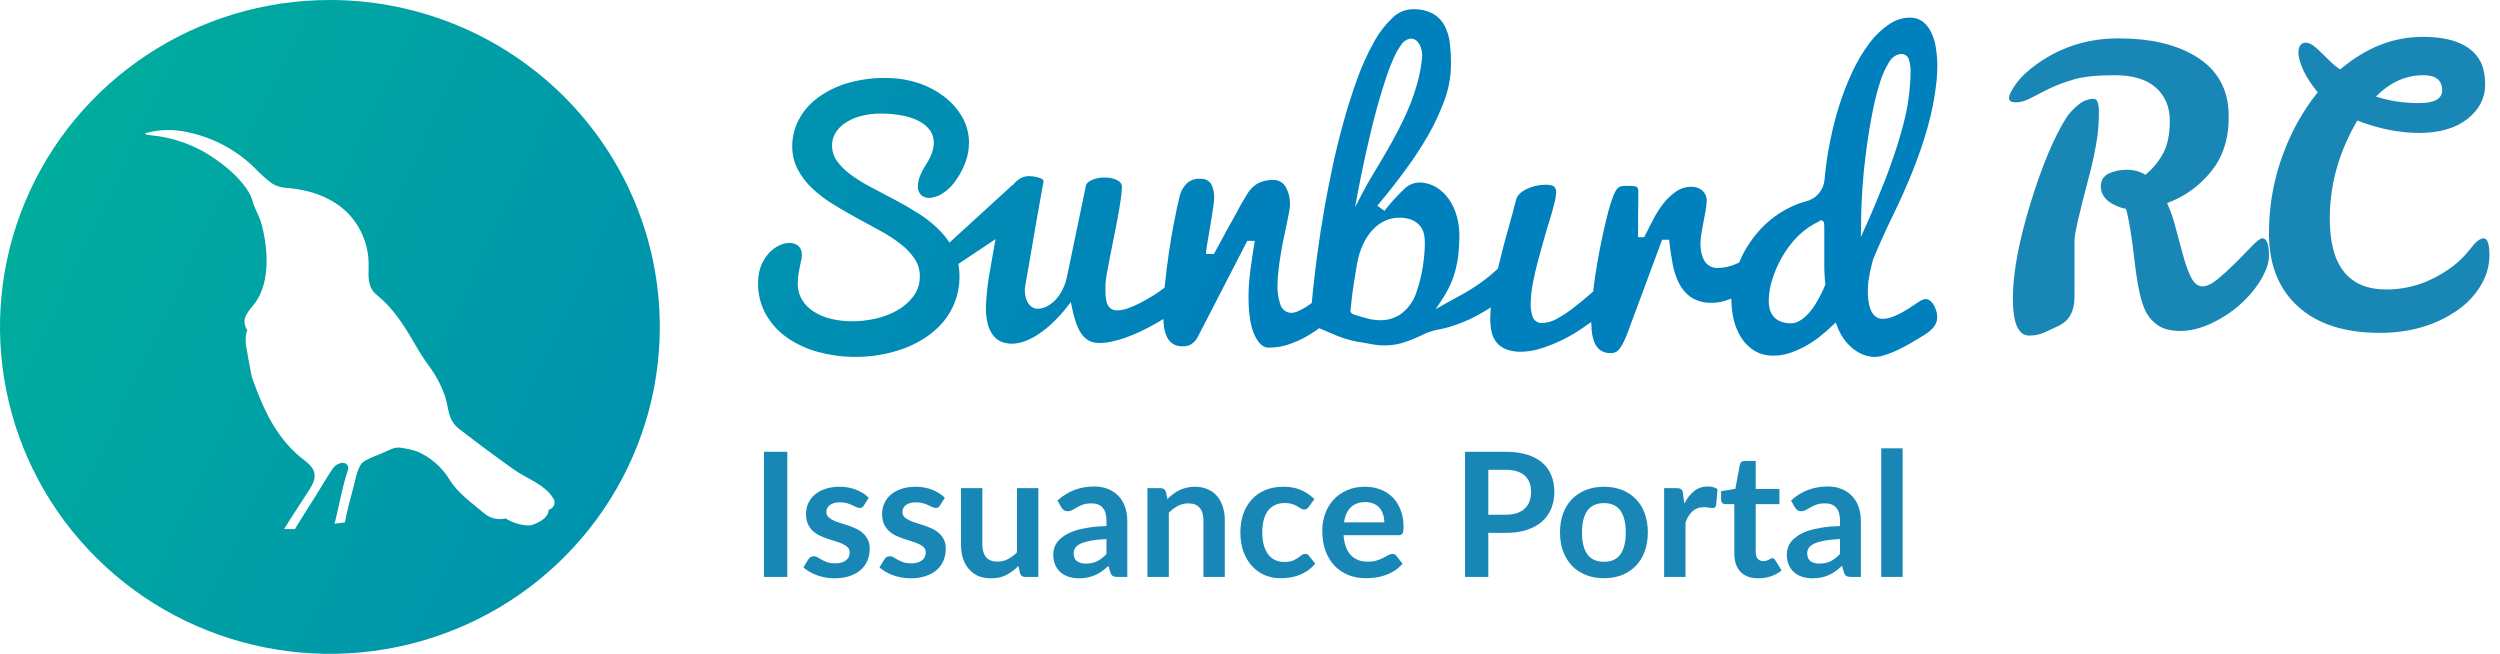 <svg width="130" height="34" viewBox="0 0 130 34" fill="none" xmlns="http://www.w3.org/2000/svg">
<path fill-rule="evenodd" clip-rule="evenodd" d="M17.157 1.25343e-07C21.707 1.25343e-07 26.07 1.791 29.287 4.979C32.504 8.167 34.311 12.491 34.31 17C34.31 23.876 30.13 30.075 23.72 32.706C17.309 35.337 9.93 33.882 5.024 29.02C0.118 24.157 -1.349 16.845 1.307 10.493C3.963 4.141 10.219 -0.001 17.157 1.25343e-07ZM9.735 6.869C9.009 6.706 8.252 6.728 7.537 6.933C7.561 6.958 7.577 6.974 7.587 6.985L7.601 6.999L7.809 7.03C9.05 7.141 10.238 7.582 11.247 8.308C11.653 8.585 12.03 8.903 12.37 9.258C12.683 9.604 13.024 10.03 13.128 10.439C13.232 10.848 13.464 11.182 13.574 11.564C13.935 12.823 14.085 14.65 13.254 15.765C12.966 16.156 12.47 16.549 12.854 17.166C12.87 17.197 12.808 17.265 12.808 17.319C12.776 17.504 12.767 17.693 12.781 17.88C12.868 18.43 12.974 18.977 13.076 19.526C13.084 19.563 13.105 19.598 13.105 19.635C13.694 21.281 14.38 22.849 15.852 23.956C16.474 24.425 16.497 24.832 16.082 25.472C15.652 26.153 15.189 26.822 14.774 27.513H15.339L15.384 27.428C15.692 26.918 16.016 26.428 16.337 25.912C16.659 25.396 16.964 24.873 17.301 24.367C17.394 24.231 17.533 24.132 17.693 24.087L17.778 24.071C17.877 24.052 17.978 24.087 18.043 24.162C18.109 24.237 18.129 24.341 18.096 24.435C18 24.709 17.919 24.997 17.847 25.291C17.683 25.949 17.556 26.63 17.396 27.237C17.612 27.194 17.714 27.206 17.938 27.161C18.025 26.642 18.225 25.914 18.378 25.34C18.451 25.062 18.592 24.332 18.81 24.093C19.028 23.855 19.709 23.657 20.249 23.398C20.357 23.342 20.473 23.302 20.593 23.279C20.705 23.268 20.817 23.273 20.928 23.293C21.175 23.331 21.42 23.387 21.659 23.462C22.379 23.765 22.983 24.287 23.384 24.953C23.807 25.643 24.565 26.177 25.188 26.7C25.49 26.955 25.898 27.052 26.284 26.961H26.297C26.666 27.206 27.374 27.408 27.704 27.286C28.034 27.165 28.522 26.92 28.522 26.527C28.591 26.495 28.656 26.455 28.715 26.406C28.863 26.27 28.879 26.044 28.753 25.89C28.327 25.188 27.361 24.873 26.714 24.41C25.803 23.763 24.903 23.096 24.015 22.41C23.853 22.298 23.709 22.164 23.585 22.011C23.299 21.627 23.294 21.051 23.139 20.598C22.963 20.08 22.711 19.591 22.391 19.146C22.145 18.815 21.917 18.472 21.708 18.117C21.123 17.111 20.541 16.105 19.618 15.36C19.113 14.953 19.155 14.444 19.169 13.864C19.189 13.151 19.01 12.445 18.652 11.826C17.865 10.466 16.402 9.885 14.886 9.768C14.622 9.755 14.366 9.675 14.141 9.538C13.828 9.301 13.534 9.039 13.265 8.754C12.299 7.798 11.072 7.143 9.735 6.869ZM73.477 0.479C73.842 0.468 74.205 0.551 74.53 0.721C74.78 0.868 74.985 1.083 75.123 1.34C75.271 1.631 75.364 1.948 75.396 2.274C75.439 2.667 75.457 3.062 75.449 3.456C75.434 4.067 75.316 4.67 75.102 5.241C74.865 5.882 74.573 6.502 74.231 7.092C73.867 7.718 73.468 8.322 73.035 8.9C72.599 9.494 72.155 10.057 71.717 10.579L71.62 10.695L71.992 10.964L72.072 10.863C72.36 10.499 72.673 10.156 73.01 9.838C73.213 9.629 73.487 9.505 73.776 9.49C74.091 9.488 74.401 9.571 74.675 9.729C74.938 9.89 75.165 10.104 75.342 10.359C75.529 10.63 75.669 10.932 75.755 11.251C75.85 11.593 75.895 11.946 75.889 12.301C75.885 12.612 75.869 12.912 75.84 13.193C75.812 13.467 75.763 13.738 75.695 14.004C75.626 14.273 75.536 14.535 75.424 14.789C75.296 15.07 75.146 15.339 74.974 15.595L74.652 16.08L75.154 15.792C75.381 15.664 75.598 15.547 75.829 15.423C76.061 15.299 76.292 15.165 76.532 15.015C76.771 14.866 77.011 14.698 77.246 14.518C77.462 14.353 77.669 14.177 77.866 13.989L77.897 13.96L77.936 13.787C77.953 13.722 77.969 13.651 77.988 13.577C78.124 13.021 78.26 12.477 78.424 11.917C78.587 11.356 78.723 10.84 78.837 10.386C78.875 10.251 78.953 10.131 79.06 10.042C79.183 9.936 79.323 9.851 79.473 9.79C79.627 9.725 79.788 9.677 79.952 9.647C80.101 9.619 80.251 9.605 80.402 9.605C80.689 9.61 80.793 9.677 80.828 9.717C80.897 9.798 80.931 9.904 80.923 10.011C80.91 10.2 80.877 10.388 80.826 10.571C80.76 10.831 80.689 11.121 80.584 11.442C80.479 11.764 80.38 12.112 80.272 12.492C80.165 12.872 80.059 13.244 79.958 13.626C79.857 14.008 79.775 14.382 79.706 14.736C79.643 15.064 79.606 15.396 79.597 15.729C79.585 15.973 79.615 16.217 79.688 16.449C79.758 16.667 79.963 16.809 80.188 16.796C80.473 16.788 80.751 16.706 80.995 16.556C81.291 16.39 81.574 16.201 81.842 15.992C82.121 15.773 82.4 15.544 82.668 15.312L82.85 15.154V15.1C82.877 14.887 82.906 14.669 82.937 14.442C82.997 14.05 83.065 13.634 83.143 13.21C83.222 12.786 83.302 12.402 83.387 12.015C83.472 11.629 83.558 11.279 83.641 10.966C83.709 10.705 83.792 10.448 83.889 10.197C83.927 10.092 83.975 9.991 84.032 9.895C84.066 9.837 84.112 9.786 84.166 9.746C84.221 9.71 84.284 9.687 84.35 9.679C84.46 9.664 84.571 9.66 84.682 9.664C84.799 9.663 84.916 9.672 85.031 9.691C85.075 9.694 85.115 9.716 85.143 9.75C85.176 9.807 85.193 9.873 85.192 9.939V10.386L85.18 11.226V12.335H85.496L85.535 12.259C85.662 12.006 85.805 11.726 85.963 11.419C86.115 11.123 86.294 10.842 86.498 10.579C86.689 10.336 86.915 10.124 87.169 9.95C87.413 9.784 87.702 9.701 87.995 9.712C88.096 9.712 88.195 9.732 88.289 9.769C88.379 9.803 88.461 9.855 88.532 9.92C88.602 9.985 88.657 10.063 88.693 10.151C88.734 10.251 88.753 10.358 88.749 10.466C88.742 10.607 88.725 10.747 88.7 10.886V10.909C88.667 11.092 88.632 11.272 88.592 11.482C88.553 11.692 88.514 11.896 88.481 12.091C88.449 12.261 88.43 12.433 88.425 12.605C88.417 12.807 88.438 13.01 88.487 13.206C88.522 13.356 88.585 13.499 88.673 13.626C88.749 13.728 88.849 13.81 88.964 13.863C89.069 13.91 89.182 13.934 89.297 13.934C89.61 13.935 89.92 13.873 90.21 13.752C90.249 13.737 90.286 13.718 90.323 13.701L90.435 13.651L90.457 13.601C90.526 13.437 90.588 13.305 90.652 13.181C90.85 12.806 91.087 12.454 91.358 12.131C91.912 11.468 92.618 10.954 93.413 10.634C93.578 10.568 93.746 10.513 93.917 10.468C94.432 10.345 94.814 9.906 94.874 9.372C94.917 8.864 94.983 8.356 95.07 7.857C95.198 7.112 95.371 6.375 95.588 5.652C95.788 4.992 96.035 4.348 96.328 3.725C96.574 3.193 96.876 2.689 97.226 2.222C97.513 1.839 97.863 1.509 98.259 1.246C98.576 1.031 98.949 0.916 99.331 0.916C99.566 0.912 99.796 0.986 99.986 1.126C100.174 1.278 100.326 1.472 100.428 1.693C100.552 1.958 100.635 2.241 100.673 2.533C100.724 2.868 100.746 3.207 100.74 3.547C100.735 3.756 100.723 3.979 100.702 4.208C100.615 5.039 100.455 5.861 100.225 6.664C100.004 7.433 99.743 8.19 99.445 8.931C99.145 9.666 98.829 10.393 98.472 11.119C98.114 11.845 97.771 12.61 97.439 13.393C97.399 13.5 97.365 13.61 97.338 13.722C97.305 13.852 97.272 13.987 97.241 14.142C97.21 14.297 97.183 14.451 97.162 14.6C97.142 14.753 97.13 14.907 97.127 15.062C97.124 15.24 97.133 15.418 97.152 15.595C97.169 15.755 97.205 15.913 97.259 16.065C97.306 16.202 97.385 16.326 97.488 16.426C97.597 16.526 97.739 16.581 97.885 16.579C98.03 16.58 98.175 16.557 98.313 16.51C98.471 16.458 98.625 16.394 98.773 16.317C98.926 16.239 99.095 16.143 99.254 16.042C99.413 15.941 99.57 15.836 99.721 15.731C99.975 15.551 100.151 15.511 100.308 15.597C100.436 15.681 100.538 15.801 100.599 15.943C100.659 16.062 100.701 16.19 100.725 16.321C100.738 16.416 100.739 16.512 100.727 16.607C100.665 17.075 100.184 17.356 99.758 17.604L99.579 17.709C99.397 17.82 99.215 17.927 99.019 18.03C98.823 18.133 98.631 18.227 98.445 18.305C98.267 18.381 98.085 18.445 97.9 18.496C97.748 18.54 97.592 18.563 97.435 18.563C97.316 18.555 97.197 18.535 97.082 18.505C96.901 18.456 96.728 18.381 96.569 18.282C96.361 18.149 96.173 17.986 96.012 17.797C95.803 17.548 95.641 17.264 95.53 16.957L95.456 16.766L95.309 16.907C95.08 17.13 94.838 17.34 94.586 17.537C94.341 17.727 94.079 17.896 93.806 18.041C93.546 18.179 93.274 18.292 92.994 18.379C92.733 18.459 92.461 18.498 92.188 18.494C91.85 18.498 91.518 18.409 91.226 18.236C90.954 18.067 90.724 17.839 90.55 17.568C90.365 17.276 90.23 16.954 90.152 16.615C90.082 16.321 90.043 16.02 90.034 15.717V15.53L89.796 15.61C89.763 15.623 89.728 15.634 89.693 15.643C89.459 15.714 89.216 15.748 88.972 15.744C88.608 15.755 88.249 15.657 87.939 15.463C87.679 15.282 87.466 15.038 87.32 14.753C87.159 14.436 87.045 14.096 86.981 13.745C86.909 13.372 86.851 12.981 86.808 12.586L86.793 12.465H86.43L84.672 17.205C84.585 17.44 84.5 17.638 84.426 17.791C84.366 17.918 84.293 18.038 84.207 18.15C84.152 18.221 84.081 18.279 84.001 18.318C83.921 18.35 83.836 18.365 83.751 18.362C83.564 18.369 83.379 18.318 83.222 18.215C83.089 18.115 82.985 17.981 82.92 17.827C82.842 17.639 82.793 17.44 82.774 17.237C82.759 17.163 82.759 17.096 82.759 17.027L82.743 16.745L82.536 16.888C82.474 16.932 82.412 16.978 82.346 17.023C82.009 17.259 81.654 17.469 81.287 17.652C80.915 17.838 80.529 17.994 80.134 18.118C79.782 18.234 79.413 18.292 79.043 18.291C78.786 18.293 78.531 18.246 78.291 18.152C78.108 18.077 77.945 17.957 77.819 17.803C77.693 17.645 77.606 17.459 77.564 17.26C77.511 17.017 77.486 16.769 77.492 16.521C77.494 16.435 77.504 16.344 77.504 16.252L77.521 15.983L77.296 16.124C77.03 16.293 76.754 16.445 76.47 16.579C76.115 16.744 75.749 16.885 75.375 16.999C75.226 17.046 75.067 17.079 74.9 17.115C74.624 17.161 74.354 17.24 74.096 17.35C73.708 17.547 73.305 17.711 72.89 17.841C72.361 17.986 71.805 18.002 71.269 17.885C71.13 17.858 70.992 17.835 70.856 17.812C70.411 17.753 69.975 17.639 69.558 17.472L69.364 17.392C69.187 17.308 68.918 17.209 68.674 17.098L68.602 17.064L68.538 17.111C68.283 17.293 68.016 17.457 67.739 17.602C67.462 17.746 67.172 17.863 66.873 17.953C66.571 18.04 66.258 18.081 65.944 18.076C65.665 18.07 65.431 17.843 65.225 17.398C65.01 16.92 64.911 16.204 64.925 15.274C64.934 14.873 64.965 14.474 65.016 14.077C65.072 13.655 65.138 13.2 65.223 12.685L65.248 12.526H64.859L62.327 17.436C62.248 17.621 62.12 17.781 61.957 17.896C61.815 17.977 61.653 18.016 61.49 18.009C61.304 18.015 61.119 17.964 60.962 17.862C60.828 17.762 60.724 17.627 60.66 17.472C60.581 17.284 60.532 17.085 60.514 16.882C60.514 16.87 60.514 16.858 60.514 16.846L60.491 16.584L60.266 16.727C60.026 16.865 59.766 17.01 59.493 17.146C59.224 17.281 58.948 17.402 58.667 17.507C58.404 17.608 58.135 17.689 57.861 17.751C57.624 17.808 57.38 17.836 57.136 17.835C56.951 17.837 56.767 17.792 56.603 17.703C56.453 17.612 56.324 17.488 56.225 17.342C56.106 17.164 56.013 16.971 55.949 16.766C55.863 16.516 55.794 16.26 55.742 16L55.684 15.706L55.502 15.941C55.286 16.218 55.052 16.48 54.8 16.724C54.57 16.951 54.321 17.156 54.057 17.34C53.823 17.503 53.57 17.637 53.305 17.738C53.077 17.827 52.836 17.872 52.592 17.873C52.413 17.87 52.236 17.836 52.07 17.77C51.908 17.701 51.767 17.593 51.657 17.455C51.521 17.278 51.423 17.075 51.367 16.859C51.289 16.548 51.255 16.228 51.268 15.908C51.293 15.3 51.362 14.694 51.475 14.096C51.543 13.682 51.623 13.233 51.71 12.754L51.768 12.435L49.835 13.724L49.849 13.815C49.882 14.017 49.897 14.221 49.895 14.426C49.892 14.865 49.81 15.299 49.653 15.708C49.506 16.091 49.296 16.446 49.033 16.758C48.764 17.07 48.453 17.341 48.108 17.564C47.751 17.798 47.368 17.989 46.968 18.133C46.553 18.283 46.126 18.393 45.691 18.463C45.248 18.535 44.8 18.567 44.351 18.559C43.73 18.55 43.113 18.461 42.514 18.295C41.95 18.141 41.414 17.892 40.93 17.558C40.477 17.242 40.099 16.827 39.823 16.344C39.54 15.828 39.401 15.242 39.422 14.65C39.422 14.347 39.481 14.046 39.596 13.766C39.696 13.533 39.836 13.32 40.009 13.136C40.158 12.976 40.337 12.847 40.536 12.757C40.703 12.672 40.888 12.63 41.075 12.633C41.235 12.63 41.391 12.686 41.515 12.79C41.645 12.911 41.711 13.086 41.694 13.265C41.693 13.362 41.682 13.459 41.659 13.554C41.637 13.657 41.616 13.758 41.591 13.867C41.566 13.976 41.544 14.1 41.521 14.241C41.499 14.385 41.487 14.531 41.486 14.678C41.47 14.987 41.541 15.294 41.692 15.563C41.843 15.818 42.049 16.033 42.296 16.193C42.569 16.368 42.868 16.495 43.182 16.571C43.527 16.657 43.88 16.702 44.235 16.708C44.668 16.712 45.101 16.666 45.524 16.571C45.929 16.482 46.319 16.332 46.681 16.126C47.002 15.942 47.283 15.694 47.507 15.396C47.716 15.108 47.83 14.76 47.831 14.402C47.84 14.073 47.749 13.748 47.571 13.472C47.369 13.173 47.121 12.909 46.836 12.691C46.501 12.432 46.146 12.2 45.774 11.999C45.373 11.778 44.966 11.56 44.547 11.331C44.128 11.102 43.712 10.863 43.318 10.619C42.932 10.382 42.569 10.106 42.236 9.796C41.928 9.508 41.67 9.169 41.474 8.793C41.277 8.404 41.182 7.97 41.197 7.533C41.207 7.083 41.32 6.642 41.527 6.244C41.759 5.799 42.087 5.412 42.486 5.113C42.956 4.761 43.484 4.496 44.045 4.33C44.75 4.123 45.483 4.031 46.216 4.057C46.74 4.066 47.261 4.155 47.759 4.321C48.24 4.48 48.693 4.718 49.099 5.025C49.481 5.315 49.801 5.679 50.041 6.097C50.279 6.515 50.398 6.992 50.386 7.475C50.379 7.785 50.324 8.093 50.221 8.386C50.101 8.723 49.937 9.042 49.733 9.335C49.548 9.626 49.303 9.873 49.015 10.059C48.807 10.197 48.567 10.277 48.319 10.29C48.159 10.296 48.004 10.238 47.887 10.128C47.772 10.007 47.715 9.84 47.73 9.673C47.737 9.505 47.771 9.34 47.831 9.183C47.915 8.962 48.024 8.75 48.156 8.554C48.276 8.369 48.377 8.172 48.457 7.966C48.519 7.799 48.553 7.623 48.558 7.445C48.566 7.217 48.503 6.992 48.377 6.803C48.236 6.604 48.052 6.441 47.839 6.326C47.574 6.182 47.288 6.079 46.993 6.022C46.63 5.949 46.261 5.91 45.892 5.906C45.502 5.894 45.113 5.939 44.737 6.041C44.443 6.119 44.163 6.248 43.911 6.421C43.714 6.554 43.55 6.732 43.429 6.939C43.33 7.111 43.274 7.305 43.268 7.504C43.256 7.806 43.34 8.105 43.508 8.354C43.712 8.637 43.961 8.884 44.243 9.085C44.58 9.33 44.934 9.549 45.303 9.74L46.53 10.388C46.955 10.611 47.368 10.85 47.769 11.104C48.159 11.35 48.521 11.64 48.847 11.967C49.009 12.127 49.154 12.302 49.283 12.49L49.372 12.616L52.642 9.626H52.667L52.716 9.57C52.808 9.459 52.916 9.364 53.036 9.288C53.173 9.204 53.331 9.159 53.491 9.158C53.71 9.158 53.928 9.199 54.133 9.28C54.218 9.326 54.267 9.37 54.267 9.416C54.207 9.744 54.141 10.101 54.071 10.506C54.001 10.911 53.922 11.319 53.854 11.73C53.786 12.141 53.716 12.532 53.648 12.931C53.58 13.33 53.52 13.674 53.466 13.98C53.412 14.287 53.369 14.535 53.338 14.722C53.301 14.948 53.293 15 53.291 15.02L53.29 15.032C53.288 15.15 53.298 15.269 53.319 15.385C53.34 15.494 53.376 15.6 53.425 15.7C53.475 15.796 53.545 15.88 53.631 15.945C53.723 16.015 53.835 16.052 53.949 16.053C54.115 16.052 54.279 16.014 54.428 15.939C54.593 15.854 54.743 15.742 54.873 15.607C55.019 15.451 55.142 15.276 55.24 15.085C55.352 14.862 55.434 14.626 55.484 14.382L56.471 9.639C56.494 9.536 56.595 9.442 56.773 9.362C56.989 9.266 57.225 9.222 57.461 9.232C57.695 9.223 57.928 9.278 58.134 9.391C58.322 9.509 58.341 9.628 58.341 9.706C58.333 9.931 58.312 10.156 58.276 10.378C58.237 10.659 58.186 10.98 58.12 11.325C58.053 11.669 57.987 12.024 57.913 12.391C57.839 12.759 57.77 13.095 57.706 13.42C57.642 13.745 57.591 14.02 57.55 14.26C57.516 14.431 57.495 14.605 57.485 14.78V15.27C57.487 15.411 57.505 15.552 57.539 15.689C57.568 15.811 57.629 15.922 57.717 16.011C57.82 16.1 57.953 16.146 58.089 16.141C58.272 16.137 58.455 16.103 58.628 16.04C58.847 15.964 59.061 15.872 59.268 15.765C59.493 15.649 59.724 15.519 59.954 15.377C60.133 15.265 60.315 15.141 60.509 14.997L60.559 14.961L60.58 14.751C60.635 14.213 60.706 13.668 60.786 13.111C60.867 12.555 60.962 12.022 61.061 11.505C61.16 10.989 61.257 10.546 61.346 10.187C61.405 9.94 61.532 9.715 61.712 9.538C61.901 9.364 62.153 9.277 62.408 9.299C62.628 9.275 62.843 9.373 62.974 9.555C63.095 9.786 63.151 10.047 63.135 10.309C63.13 10.43 63.119 10.552 63.102 10.672C63.081 10.829 63.056 10.999 63.025 11.19C62.994 11.382 62.961 11.577 62.928 11.778C62.895 11.98 62.864 12.167 62.833 12.339C62.802 12.511 62.777 12.66 62.757 12.788C62.74 12.88 62.728 12.972 62.721 13.065V13.206H63.124L63.164 13.134C63.203 13.065 63.263 12.954 63.345 12.803L63.63 12.278C63.738 12.068 63.851 11.858 63.975 11.648C64.099 11.438 64.215 11.218 64.322 11.018C64.43 10.819 64.519 10.64 64.616 10.487C64.713 10.334 64.777 10.22 64.822 10.147C64.965 9.881 65.18 9.662 65.442 9.517C65.687 9.403 65.955 9.349 66.225 9.358C66.476 9.354 66.711 9.485 66.844 9.702C67.021 10.007 67.102 10.361 67.076 10.714C67.069 10.822 67.053 10.929 67.03 11.035C67.001 11.193 66.964 11.39 66.917 11.612C66.869 11.835 66.82 12.078 66.762 12.349C66.704 12.62 66.652 12.895 66.605 13.176C66.557 13.458 66.516 13.741 66.485 14.016C66.453 14.273 66.435 14.53 66.429 14.789C66.415 15.13 66.461 15.472 66.566 15.796C66.628 16.066 66.861 16.26 67.133 16.269C67.264 16.266 67.392 16.235 67.509 16.178C67.652 16.114 67.79 16.039 67.922 15.956C67.997 15.908 68.077 15.853 68.168 15.788L68.218 15.75V15.687C68.234 15.505 68.251 15.318 68.272 15.123C68.329 14.579 68.408 13.92 68.505 13.185C68.602 12.45 68.732 11.614 68.893 10.699C69.001 10.097 69.135 9.408 69.294 8.663C69.453 7.917 69.641 7.151 69.85 6.393C70.058 5.635 70.296 4.886 70.554 4.166C70.787 3.508 71.071 2.869 71.405 2.258C71.666 1.768 72 1.323 72.397 0.939C72.682 0.646 73.071 0.48 73.477 0.479ZM94.675 11.444L94.63 11.493C94.214 11.684 93.833 11.946 93.504 12.267C93.184 12.589 92.906 12.952 92.678 13.347C92.462 13.716 92.288 14.11 92.162 14.52C92.049 14.871 91.986 15.236 91.974 15.605C91.971 15.741 91.984 15.877 92.011 16.011C92.04 16.153 92.098 16.288 92.182 16.405C92.276 16.532 92.4 16.633 92.544 16.697C92.727 16.777 92.925 16.816 93.124 16.813H93.136C93.268 16.812 93.398 16.78 93.514 16.718C93.638 16.655 93.753 16.577 93.857 16.485C93.966 16.386 94.067 16.277 94.159 16.162C94.253 16.044 94.34 15.921 94.419 15.792C94.611 15.478 94.776 15.148 94.915 14.806L94.919 14.778V14.736C94.897 14.605 94.884 14.473 94.882 14.339C94.863 14.155 94.863 13.943 94.863 13.71V11.791C94.855 11.583 94.853 11.514 94.76 11.476L94.675 11.444ZM72.781 11.319C72.541 11.316 72.302 11.362 72.08 11.455C71.836 11.556 71.614 11.706 71.428 11.896C71.213 12.119 71.036 12.376 70.901 12.656C70.736 13.005 70.621 13.377 70.56 13.76C70.5 14.092 70.447 14.413 70.405 14.696C70.364 14.98 70.327 15.202 70.3 15.452C70.273 15.702 70.246 15.945 70.226 16.155C70.211 16.296 70.325 16.344 70.775 16.47C70.998 16.533 71.258 16.609 71.318 16.609C71.464 16.637 71.612 16.651 71.76 16.651C72.124 16.659 72.483 16.561 72.793 16.367C73.177 16.1 73.47 15.716 73.63 15.272C73.841 14.683 73.98 14.07 74.043 13.447L74.042 13.449C74.063 13.275 74.077 13.094 74.085 12.913L74.092 12.641C74.094 12.48 74.079 12.32 74.045 12.162C74.009 12.008 73.939 11.864 73.838 11.742C73.726 11.609 73.584 11.505 73.425 11.438C73.219 11.358 73.001 11.317 72.781 11.319ZM98.887 2.805H98.876C98.602 2.826 98.357 2.99 98.23 3.238C98.036 3.548 97.884 3.883 97.776 4.233C97.636 4.664 97.52 5.102 97.428 5.545C97.327 6.022 97.245 6.479 97.174 6.927C97.104 7.374 97.05 7.771 97.007 8.127C96.964 8.484 96.935 8.738 96.92 8.887C96.891 9.194 96.865 9.49 96.846 9.775C96.828 10.061 96.813 10.319 96.803 10.556C96.792 10.794 96.782 10.999 96.782 11.174L96.765 12.331L97.036 11.715V11.724C97.398 10.922 97.728 10.107 98.046 9.311C98.172 8.978 98.302 8.617 98.436 8.232C98.571 7.848 98.691 7.472 98.802 7.092C98.914 6.712 99.013 6.332 99.095 5.965C99.175 5.614 99.235 5.259 99.275 4.901C99.321 4.462 99.347 4.109 99.347 3.851C99.367 3.594 99.338 3.335 99.261 3.089C99.209 2.923 99.058 2.809 98.887 2.805ZM73.363 2.01C73.158 2.031 72.975 2.148 72.865 2.325C72.7 2.555 72.561 2.805 72.452 3.068C72.318 3.364 72.182 3.712 72.052 4.118C71.921 4.523 71.793 4.934 71.671 5.363C71.55 5.791 71.428 6.253 71.322 6.689C71.217 7.126 71.116 7.556 71.025 7.966C70.934 8.375 70.856 8.736 70.79 9.07C70.723 9.404 70.67 9.668 70.63 9.878L70.463 10.781L70.878 9.979C71.046 9.662 71.236 9.324 71.446 8.982C71.657 8.64 71.868 8.279 72.089 7.899C72.31 7.519 72.516 7.137 72.723 6.742C72.929 6.347 73.119 5.94 73.291 5.52C73.461 5.105 73.605 4.679 73.722 4.246C73.84 3.808 73.918 3.36 73.956 2.908C73.956 2.887 73.954 2.85 73.944 2.732C73.932 2.634 73.909 2.537 73.875 2.444C73.837 2.341 73.781 2.246 73.71 2.163C73.622 2.063 73.495 2.007 73.363 2.01Z" fill="url(#paint0_linear_1895_3779)"/>
<path d="M117.645 12.393C117.873 12.393 117.988 12.702 117.988 13.32C117.988 13.656 117.847 14.066 117.565 14.549C117.282 15.019 116.913 15.456 116.456 15.859C116.013 16.248 115.516 16.571 114.965 16.826C114.415 17.081 113.891 17.209 113.394 17.209C112.897 17.209 112.507 17.115 112.225 16.927C111.943 16.738 111.722 16.483 111.56 16.161C111.332 15.704 111.144 14.838 110.996 13.562C110.849 12.272 110.701 11.372 110.553 10.862C110.204 10.795 109.895 10.66 109.626 10.459C109.371 10.244 109.243 9.989 109.243 9.693C109.243 9.384 109.378 9.163 109.646 9.028C109.928 8.894 110.244 8.827 110.593 8.827C110.956 8.827 111.278 8.914 111.56 9.089C111.937 8.78 112.239 8.417 112.467 8.001C112.709 7.571 112.83 7 112.83 6.288C112.83 5.563 112.588 4.985 112.104 4.556C111.621 4.126 110.909 3.911 109.969 3.911C109.042 3.911 108.33 3.985 107.833 4.132C107.336 4.28 106.906 4.441 106.544 4.616C106.194 4.791 105.879 4.952 105.597 5.1C105.328 5.247 105.073 5.321 104.831 5.321C104.589 5.321 104.468 5.247 104.468 5.1C104.468 4.938 104.596 4.683 104.851 4.334C105.106 3.985 105.482 3.635 105.979 3.286C107.229 2.413 108.639 1.983 110.21 1.997C111.782 1.997 113.078 2.292 114.099 2.883C115.295 3.582 115.892 4.629 115.892 6.026C115.906 7.182 115.603 8.142 114.986 8.908C114.368 9.673 113.602 10.224 112.689 10.56C112.89 11.003 113.051 11.48 113.172 11.99C113.307 12.501 113.434 12.971 113.555 13.401C113.676 13.83 113.81 14.186 113.958 14.468C114.119 14.751 114.307 14.892 114.522 14.892C114.751 14.892 115.019 14.764 115.328 14.509C115.65 14.24 115.966 13.951 116.275 13.642C116.584 13.333 116.859 13.051 117.101 12.796C117.356 12.527 117.538 12.393 117.645 12.393ZM108.881 5.14C109.055 5.14 109.143 5.368 109.143 5.825C109.143 6.282 109.116 6.711 109.062 7.114C108.941 7.893 108.787 8.619 108.599 9.29C108.115 11.117 107.873 12.185 107.873 12.494V15.456C107.873 16.181 107.598 16.678 107.047 16.947C106.792 17.067 106.544 17.182 106.302 17.289C106.073 17.397 105.811 17.45 105.516 17.45C104.952 17.45 104.67 16.806 104.67 15.516C104.67 14.213 104.972 12.575 105.576 10.6C106.181 8.625 106.812 7.121 107.47 6.087C107.605 5.885 107.799 5.677 108.055 5.462C108.31 5.247 108.585 5.14 108.881 5.14Z" fill="#1987B6"/>
<path d="M127.496 13.884C127.845 13.629 128.16 13.32 128.443 12.957C128.725 12.581 128.96 12.393 129.148 12.393C129.349 12.393 129.45 12.689 129.45 13.28C129.45 13.857 129.282 14.408 128.946 14.932C128.624 15.442 128.194 15.872 127.657 16.221C126.555 16.947 125.252 17.309 123.748 17.309C121.921 17.309 120.504 16.853 119.497 15.939C118.489 15.026 117.986 13.757 117.986 12.131C117.986 10.13 118.469 8.229 119.436 6.429C119.759 5.838 120.121 5.294 120.524 4.797C120.215 4.435 119.967 4.059 119.779 3.669C119.604 3.266 119.517 2.964 119.517 2.762C119.517 2.4 119.651 2.218 119.92 2.218C120.108 2.232 120.323 2.359 120.565 2.601L121.189 3.206C121.35 3.367 121.518 3.501 121.693 3.609C123.023 2.48 124.453 1.916 125.984 1.916C127.529 1.916 128.53 2.346 128.987 3.206C129.148 3.528 129.228 3.924 129.228 4.394C129.228 5.106 128.919 5.704 128.301 6.188C127.684 6.671 126.851 6.913 125.803 6.913C124.769 6.913 123.694 6.698 122.579 6.268C121.626 7.893 121.149 9.593 121.149 11.366C121.149 13.824 122.129 15.053 124.091 15.053C125.299 15.053 126.434 14.663 127.496 13.884ZM123.547 5.019C124.232 5.247 124.977 5.361 125.783 5.361C126.589 5.361 126.992 5.14 126.992 4.697C126.992 4.173 126.663 3.911 126.005 3.911C125.105 3.911 124.285 4.28 123.547 5.019Z" fill="#1987B6"/>
<path d="M40.94 30H39.725V23.493H40.94V30Z" fill="#1987B6"/>
<path d="M44.924 26.283C44.894 26.331 44.862 26.366 44.829 26.387C44.796 26.404 44.754 26.413 44.703 26.413C44.649 26.413 44.591 26.398 44.528 26.369C44.468 26.338 44.397 26.305 44.316 26.27C44.235 26.23 44.142 26.196 44.037 26.166C43.935 26.136 43.814 26.121 43.673 26.121C43.454 26.121 43.281 26.168 43.155 26.261C43.032 26.354 42.971 26.475 42.971 26.625C42.971 26.724 43.002 26.808 43.065 26.877C43.131 26.943 43.217 27.002 43.322 27.052C43.43 27.104 43.551 27.15 43.686 27.192C43.821 27.231 43.958 27.274 44.096 27.323C44.237 27.37 44.375 27.426 44.51 27.489C44.645 27.549 44.765 27.627 44.87 27.723C44.978 27.816 45.063 27.928 45.126 28.061C45.192 28.192 45.225 28.352 45.225 28.538C45.225 28.759 45.185 28.965 45.104 29.154C45.026 29.34 44.909 29.502 44.753 29.64C44.597 29.775 44.403 29.881 44.172 29.959C43.944 30.035 43.68 30.072 43.38 30.072C43.221 30.072 43.065 30.057 42.912 30.027C42.762 30 42.617 29.961 42.476 29.91C42.338 29.859 42.209 29.799 42.089 29.73C41.972 29.661 41.868 29.586 41.778 29.505L42.035 29.082C42.068 29.031 42.107 28.992 42.152 28.965C42.197 28.938 42.254 28.924 42.323 28.924C42.392 28.924 42.456 28.944 42.516 28.983C42.579 29.022 42.651 29.064 42.732 29.109C42.813 29.154 42.908 29.196 43.016 29.235C43.127 29.274 43.266 29.294 43.434 29.294C43.566 29.294 43.679 29.279 43.772 29.248C43.868 29.215 43.946 29.174 44.006 29.122C44.069 29.072 44.114 29.013 44.141 28.947C44.171 28.878 44.186 28.808 44.186 28.735C44.186 28.628 44.153 28.539 44.087 28.47C44.024 28.401 43.938 28.341 43.83 28.29C43.725 28.239 43.604 28.194 43.466 28.155C43.331 28.113 43.191 28.068 43.047 28.02C42.906 27.972 42.767 27.916 42.629 27.854C42.494 27.788 42.372 27.705 42.264 27.606C42.159 27.507 42.074 27.386 42.008 27.241C41.945 27.098 41.913 26.924 41.913 26.72C41.913 26.53 41.951 26.351 42.026 26.18C42.101 26.009 42.21 25.86 42.354 25.734C42.501 25.605 42.683 25.503 42.899 25.428C43.118 25.35 43.37 25.311 43.655 25.311C43.973 25.311 44.262 25.363 44.523 25.468C44.784 25.573 45.002 25.712 45.176 25.883L44.924 26.283Z" fill="#1987B6"/>
<path d="M48.879 26.283C48.849 26.331 48.817 26.366 48.784 26.387C48.751 26.404 48.709 26.413 48.658 26.413C48.604 26.413 48.546 26.398 48.483 26.369C48.423 26.338 48.352 26.305 48.271 26.27C48.19 26.23 48.097 26.196 47.992 26.166C47.89 26.136 47.769 26.121 47.628 26.121C47.409 26.121 47.236 26.168 47.11 26.261C46.987 26.354 46.926 26.475 46.926 26.625C46.926 26.724 46.957 26.808 47.02 26.877C47.086 26.943 47.172 27.002 47.277 27.052C47.385 27.104 47.506 27.15 47.641 27.192C47.776 27.231 47.913 27.274 48.051 27.323C48.192 27.37 48.33 27.426 48.465 27.489C48.6 27.549 48.72 27.627 48.825 27.723C48.933 27.816 49.018 27.928 49.081 28.061C49.147 28.192 49.18 28.352 49.18 28.538C49.18 28.759 49.14 28.965 49.059 29.154C48.981 29.34 48.864 29.502 48.708 29.64C48.552 29.775 48.358 29.881 48.127 29.959C47.899 30.035 47.635 30.072 47.335 30.072C47.176 30.072 47.02 30.057 46.867 30.027C46.717 30 46.572 29.961 46.431 29.91C46.293 29.859 46.164 29.799 46.044 29.73C45.927 29.661 45.823 29.586 45.733 29.505L45.99 29.082C46.023 29.031 46.062 28.992 46.107 28.965C46.152 28.938 46.209 28.924 46.278 28.924C46.347 28.924 46.411 28.944 46.471 28.983C46.534 29.022 46.606 29.064 46.687 29.109C46.768 29.154 46.863 29.196 46.971 29.235C47.082 29.274 47.221 29.294 47.389 29.294C47.521 29.294 47.634 29.279 47.727 29.248C47.823 29.215 47.901 29.174 47.961 29.122C48.024 29.072 48.069 29.013 48.096 28.947C48.126 28.878 48.141 28.808 48.141 28.735C48.141 28.628 48.108 28.539 48.042 28.47C47.979 28.401 47.893 28.341 47.785 28.29C47.68 28.239 47.559 28.194 47.421 28.155C47.286 28.113 47.146 28.068 47.002 28.02C46.861 27.972 46.722 27.916 46.584 27.854C46.449 27.788 46.327 27.705 46.219 27.606C46.114 27.507 46.029 27.386 45.963 27.241C45.9 27.098 45.868 26.924 45.868 26.72C45.868 26.53 45.906 26.351 45.981 26.18C46.056 26.009 46.165 25.86 46.309 25.734C46.456 25.605 46.638 25.503 46.854 25.428C47.073 25.35 47.325 25.311 47.61 25.311C47.928 25.311 48.217 25.363 48.478 25.468C48.739 25.573 48.957 25.712 49.131 25.883L48.879 26.283Z" fill="#1987B6"/>
<path d="M53.995 25.383V30H53.315C53.168 30 53.075 29.933 53.036 29.797L52.96 29.428C52.771 29.62 52.562 29.776 52.334 29.896C52.106 30.014 51.838 30.072 51.529 30.072C51.277 30.072 51.053 30.03 50.858 29.946C50.666 29.859 50.504 29.738 50.372 29.581C50.24 29.425 50.14 29.241 50.071 29.028C50.005 28.812 49.972 28.575 49.972 28.317V25.383H51.083V28.317C51.083 28.599 51.148 28.818 51.277 28.974C51.409 29.127 51.605 29.203 51.866 29.203C52.058 29.203 52.238 29.162 52.406 29.078C52.574 28.991 52.733 28.872 52.883 28.722V25.383H53.995Z" fill="#1987B6"/>
<path d="M57.536 28.029C57.215 28.044 56.945 28.073 56.726 28.114C56.507 28.154 56.331 28.204 56.2 28.267C56.068 28.331 55.973 28.404 55.916 28.488C55.859 28.572 55.831 28.663 55.831 28.762C55.831 28.957 55.888 29.097 56.002 29.181C56.118 29.265 56.27 29.307 56.456 29.307C56.684 29.307 56.88 29.267 57.045 29.186C57.214 29.102 57.377 28.976 57.536 28.808V28.029ZM54.989 26.026C55.52 25.541 56.159 25.297 56.906 25.297C57.176 25.297 57.417 25.343 57.63 25.433C57.843 25.52 58.023 25.642 58.17 25.802C58.318 25.957 58.428 26.145 58.504 26.364C58.581 26.583 58.62 26.823 58.62 27.084V30H58.117C58.011 30 57.931 29.985 57.873 29.955C57.816 29.922 57.772 29.858 57.739 29.762L57.639 29.428C57.523 29.534 57.408 29.627 57.297 29.707C57.187 29.785 57.071 29.852 56.951 29.905C56.831 29.959 56.702 30 56.564 30.027C56.429 30.057 56.279 30.072 56.114 30.072C55.919 30.072 55.739 30.047 55.574 29.995C55.409 29.942 55.267 29.862 55.147 29.757C55.026 29.652 54.934 29.521 54.867 29.366C54.801 29.209 54.769 29.028 54.769 28.821C54.769 28.704 54.788 28.588 54.827 28.474C54.866 28.358 54.929 28.247 55.016 28.142C55.106 28.037 55.221 27.938 55.362 27.845C55.504 27.752 55.676 27.671 55.88 27.602C56.087 27.532 56.327 27.477 56.6 27.435C56.873 27.39 57.185 27.363 57.536 27.354V27.084C57.536 26.775 57.47 26.547 57.338 26.4C57.206 26.25 57.016 26.175 56.767 26.175C56.587 26.175 56.437 26.196 56.316 26.238C56.2 26.28 56.096 26.328 56.006 26.382C55.916 26.433 55.834 26.48 55.758 26.521C55.687 26.564 55.605 26.584 55.516 26.584C55.438 26.584 55.371 26.565 55.318 26.526C55.264 26.484 55.22 26.436 55.187 26.382L54.989 26.026Z" fill="#1987B6"/>
<path d="M60.707 25.95C60.8 25.857 60.897 25.771 60.999 25.694C61.104 25.613 61.214 25.545 61.328 25.491C61.445 25.434 61.569 25.39 61.701 25.36C61.833 25.328 61.977 25.311 62.133 25.311C62.385 25.311 62.609 25.355 62.804 25.442C62.999 25.526 63.161 25.645 63.29 25.802C63.422 25.954 63.521 26.139 63.587 26.355C63.656 26.568 63.69 26.803 63.69 27.061V30H62.579V27.061C62.579 26.779 62.514 26.562 62.385 26.409C62.256 26.253 62.06 26.175 61.796 26.175C61.604 26.175 61.424 26.218 61.256 26.305C61.088 26.392 60.929 26.511 60.779 26.661V30H59.667V25.383H60.347C60.491 25.383 60.585 25.451 60.63 25.585L60.707 25.95Z" fill="#1987B6"/>
<path d="M68.055 26.36C68.022 26.401 67.989 26.434 67.956 26.459C67.926 26.483 67.881 26.494 67.821 26.494C67.764 26.494 67.708 26.478 67.654 26.445C67.6 26.409 67.536 26.37 67.461 26.328C67.386 26.283 67.296 26.244 67.191 26.211C67.089 26.175 66.961 26.157 66.808 26.157C66.613 26.157 66.442 26.193 66.295 26.265C66.148 26.334 66.025 26.434 65.926 26.567C65.83 26.698 65.758 26.859 65.71 27.048C65.662 27.234 65.638 27.445 65.638 27.683C65.638 27.928 65.664 28.148 65.715 28.34C65.769 28.532 65.845 28.694 65.944 28.826C66.043 28.954 66.163 29.053 66.304 29.122C66.445 29.189 66.604 29.221 66.781 29.221C66.958 29.221 67.101 29.201 67.209 29.159C67.32 29.113 67.413 29.066 67.488 29.015C67.563 28.96 67.627 28.913 67.681 28.87C67.738 28.826 67.801 28.803 67.87 28.803C67.96 28.803 68.028 28.837 68.073 28.907L68.392 29.311C68.269 29.456 68.136 29.577 67.992 29.676C67.848 29.772 67.698 29.85 67.542 29.91C67.389 29.967 67.23 30.008 67.065 30.032C66.903 30.055 66.741 30.067 66.579 30.067C66.294 30.067 66.025 30.015 65.773 29.91C65.521 29.802 65.301 29.646 65.112 29.442C64.923 29.238 64.773 28.989 64.662 28.695C64.554 28.398 64.5 28.061 64.5 27.683C64.5 27.343 64.548 27.03 64.644 26.742C64.743 26.451 64.887 26.201 65.076 25.991C65.265 25.777 65.499 25.611 65.778 25.491C66.057 25.371 66.378 25.311 66.741 25.311C67.086 25.311 67.387 25.366 67.645 25.477C67.906 25.588 68.14 25.747 68.347 25.954L68.055 26.36Z" fill="#1987B6"/>
<path d="M71.984 27.16C71.984 27.017 71.963 26.881 71.921 26.756C71.882 26.627 71.823 26.514 71.742 26.418C71.66 26.322 71.557 26.247 71.431 26.193C71.308 26.136 71.164 26.108 70.999 26.108C70.678 26.108 70.424 26.199 70.239 26.382C70.055 26.565 69.939 26.825 69.888 27.16H71.984ZM69.865 27.831C69.883 28.068 69.925 28.273 69.991 28.448C70.057 28.619 70.144 28.761 70.252 28.875C70.36 28.986 70.487 29.07 70.635 29.127C70.784 29.181 70.95 29.208 71.129 29.208C71.309 29.208 71.464 29.187 71.593 29.145C71.725 29.103 71.839 29.056 71.935 29.006C72.034 28.954 72.12 28.908 72.192 28.866C72.266 28.824 72.338 28.803 72.407 28.803C72.501 28.803 72.57 28.837 72.615 28.907L72.934 29.311C72.811 29.456 72.673 29.577 72.52 29.676C72.367 29.772 72.207 29.85 72.038 29.91C71.874 29.967 71.704 30.008 71.53 30.032C71.359 30.055 71.192 30.067 71.031 30.067C70.71 30.067 70.411 30.015 70.135 29.91C69.859 29.802 69.619 29.645 69.415 29.438C69.211 29.227 69.05 28.97 68.933 28.663C68.817 28.355 68.758 27.997 68.758 27.593C68.758 27.277 68.809 26.982 68.911 26.706C69.013 26.427 69.159 26.186 69.347 25.982C69.54 25.774 69.772 25.611 70.045 25.491C70.321 25.371 70.632 25.311 70.977 25.311C71.267 25.311 71.536 25.358 71.782 25.451C72.028 25.544 72.24 25.68 72.416 25.86C72.594 26.037 72.731 26.256 72.831 26.517C72.933 26.775 72.984 27.07 72.984 27.404C72.984 27.572 72.966 27.686 72.93 27.745C72.894 27.802 72.825 27.831 72.722 27.831H69.865Z" fill="#1987B6"/>
<path d="M78.297 26.765C78.519 26.765 78.712 26.738 78.877 26.683C79.042 26.627 79.179 26.547 79.287 26.445C79.398 26.34 79.48 26.214 79.534 26.067C79.588 25.917 79.615 25.75 79.615 25.567C79.615 25.393 79.588 25.236 79.534 25.095C79.48 24.954 79.399 24.834 79.291 24.735C79.183 24.636 79.047 24.561 78.882 24.51C78.717 24.456 78.522 24.429 78.297 24.429H77.392V26.765H78.297ZM78.297 23.493C78.732 23.493 79.108 23.544 79.426 23.646C79.744 23.748 80.007 23.89 80.214 24.073C80.421 24.256 80.574 24.476 80.673 24.73C80.775 24.985 80.826 25.265 80.826 25.567C80.826 25.883 80.773 26.172 80.668 26.436C80.563 26.697 80.406 26.922 80.196 27.111C79.986 27.3 79.722 27.447 79.404 27.552C79.089 27.657 78.72 27.709 78.297 27.709H77.392V30H76.182V23.493H78.297Z" fill="#1987B6"/>
<path d="M83.41 25.311C83.752 25.311 84.063 25.366 84.342 25.477C84.624 25.588 84.864 25.746 85.062 25.95C85.263 26.154 85.418 26.403 85.525 26.697C85.633 26.991 85.688 27.32 85.688 27.683C85.688 28.049 85.633 28.378 85.525 28.672C85.418 28.966 85.263 29.217 85.062 29.424C84.864 29.631 84.624 29.79 84.342 29.901C84.063 30.012 83.752 30.067 83.41 30.067C83.066 30.067 82.752 30.012 82.47 29.901C82.188 29.79 81.947 29.631 81.746 29.424C81.547 29.217 81.393 28.966 81.282 28.672C81.174 28.378 81.12 28.049 81.12 27.683C81.12 27.32 81.174 26.991 81.282 26.697C81.393 26.403 81.547 26.154 81.746 25.95C81.947 25.746 82.188 25.588 82.47 25.477C82.752 25.366 83.066 25.311 83.41 25.311ZM83.41 29.212C83.794 29.212 84.078 29.084 84.261 28.826C84.447 28.567 84.54 28.189 84.54 27.692C84.54 27.194 84.447 26.814 84.261 26.553C84.078 26.292 83.794 26.162 83.41 26.162C83.02 26.162 82.731 26.294 82.542 26.558C82.356 26.819 82.263 27.197 82.263 27.692C82.263 28.186 82.356 28.564 82.542 28.826C82.731 29.084 83.02 29.212 83.41 29.212Z" fill="#1987B6"/>
<path d="M87.584 26.184C87.728 25.908 87.899 25.692 88.097 25.536C88.295 25.377 88.529 25.297 88.799 25.297C89.012 25.297 89.183 25.344 89.312 25.437L89.24 26.27C89.225 26.323 89.202 26.363 89.172 26.387C89.145 26.407 89.108 26.418 89.06 26.418C89.015 26.418 88.947 26.41 88.857 26.395C88.77 26.381 88.685 26.373 88.601 26.373C88.478 26.373 88.368 26.391 88.272 26.427C88.176 26.463 88.089 26.515 88.011 26.584C87.936 26.651 87.869 26.732 87.809 26.828C87.752 26.924 87.698 27.033 87.647 27.156V30H86.535V25.383H87.188C87.302 25.383 87.381 25.404 87.426 25.446C87.471 25.485 87.501 25.557 87.516 25.662L87.584 26.184Z" fill="#1987B6"/>
<path d="M91.432 30.072C91.03 30.072 90.721 29.959 90.505 29.735C90.292 29.506 90.185 29.193 90.185 28.794V26.215H89.713C89.653 26.215 89.602 26.196 89.56 26.157C89.518 26.118 89.497 26.059 89.497 25.982V25.541L90.239 25.419L90.473 24.159C90.488 24.099 90.517 24.052 90.559 24.02C90.601 23.986 90.655 23.97 90.721 23.97H91.297V25.424H92.53V26.215H91.297V28.718C91.297 28.861 91.331 28.974 91.4 29.055C91.472 29.136 91.57 29.177 91.693 29.177C91.762 29.177 91.819 29.169 91.864 29.154C91.912 29.136 91.952 29.118 91.985 29.1C92.021 29.082 92.053 29.066 92.08 29.05C92.107 29.032 92.134 29.023 92.161 29.023C92.194 29.023 92.221 29.032 92.242 29.05C92.263 29.066 92.285 29.09 92.309 29.122L92.642 29.663C92.48 29.797 92.294 29.899 92.084 29.968C91.874 30.038 91.657 30.072 91.432 30.072Z" fill="#1987B6"/>
<path d="M95.68 28.029C95.359 28.044 95.09 28.073 94.871 28.114C94.651 28.154 94.476 28.204 94.344 28.267C94.212 28.331 94.118 28.404 94.061 28.488C94.004 28.572 93.975 28.663 93.975 28.762C93.975 28.957 94.032 29.097 94.146 29.181C94.263 29.265 94.415 29.307 94.6 29.307C94.829 29.307 95.025 29.267 95.19 29.186C95.358 29.102 95.522 28.976 95.68 28.808V28.029ZM93.133 26.026C93.665 25.541 94.303 25.297 95.05 25.297C95.32 25.297 95.562 25.343 95.775 25.433C95.988 25.52 96.168 25.642 96.315 25.802C96.462 25.957 96.573 26.145 96.648 26.364C96.726 26.583 96.765 26.823 96.765 27.084V30H96.261C96.156 30 96.075 29.985 96.018 29.955C95.961 29.922 95.916 29.858 95.883 29.762L95.784 29.428C95.667 29.534 95.553 29.627 95.442 29.707C95.331 29.785 95.216 29.852 95.096 29.905C94.975 29.959 94.847 30 94.709 30.027C94.573 30.057 94.424 30.072 94.258 30.072C94.064 30.072 93.883 30.047 93.719 29.995C93.553 29.942 93.411 29.862 93.291 29.757C93.171 29.652 93.078 29.521 93.012 29.366C92.946 29.209 92.913 29.028 92.913 28.821C92.913 28.704 92.933 28.588 92.972 28.474C93.01 28.358 93.073 28.247 93.16 28.142C93.251 28.037 93.366 27.938 93.507 27.845C93.648 27.752 93.82 27.671 94.025 27.602C94.231 27.532 94.472 27.477 94.745 27.435C95.017 27.39 95.329 27.363 95.68 27.354V27.084C95.68 26.775 95.615 26.547 95.483 26.4C95.35 26.25 95.16 26.175 94.911 26.175C94.731 26.175 94.581 26.196 94.461 26.238C94.344 26.28 94.24 26.328 94.15 26.382C94.061 26.433 93.978 26.48 93.903 26.521C93.831 26.564 93.75 26.584 93.66 26.584C93.582 26.584 93.516 26.565 93.462 26.526C93.408 26.484 93.365 26.436 93.332 26.382L93.133 26.026Z" fill="#1987B6"/>
<path d="M98.937 23.313V30H97.825V23.313H98.937Z" fill="#1987B6"/>
<defs>
<linearGradient id="paint0_linear_1895_3779" x1="-18.734" y1="13.775" x2="50.015" y2="46.062" gradientUnits="userSpaceOnUse">
<stop stop-color="#00B993"/>
<stop offset="1" stop-color="#0080BC"/>
</linearGradient>
</defs>
</svg>
